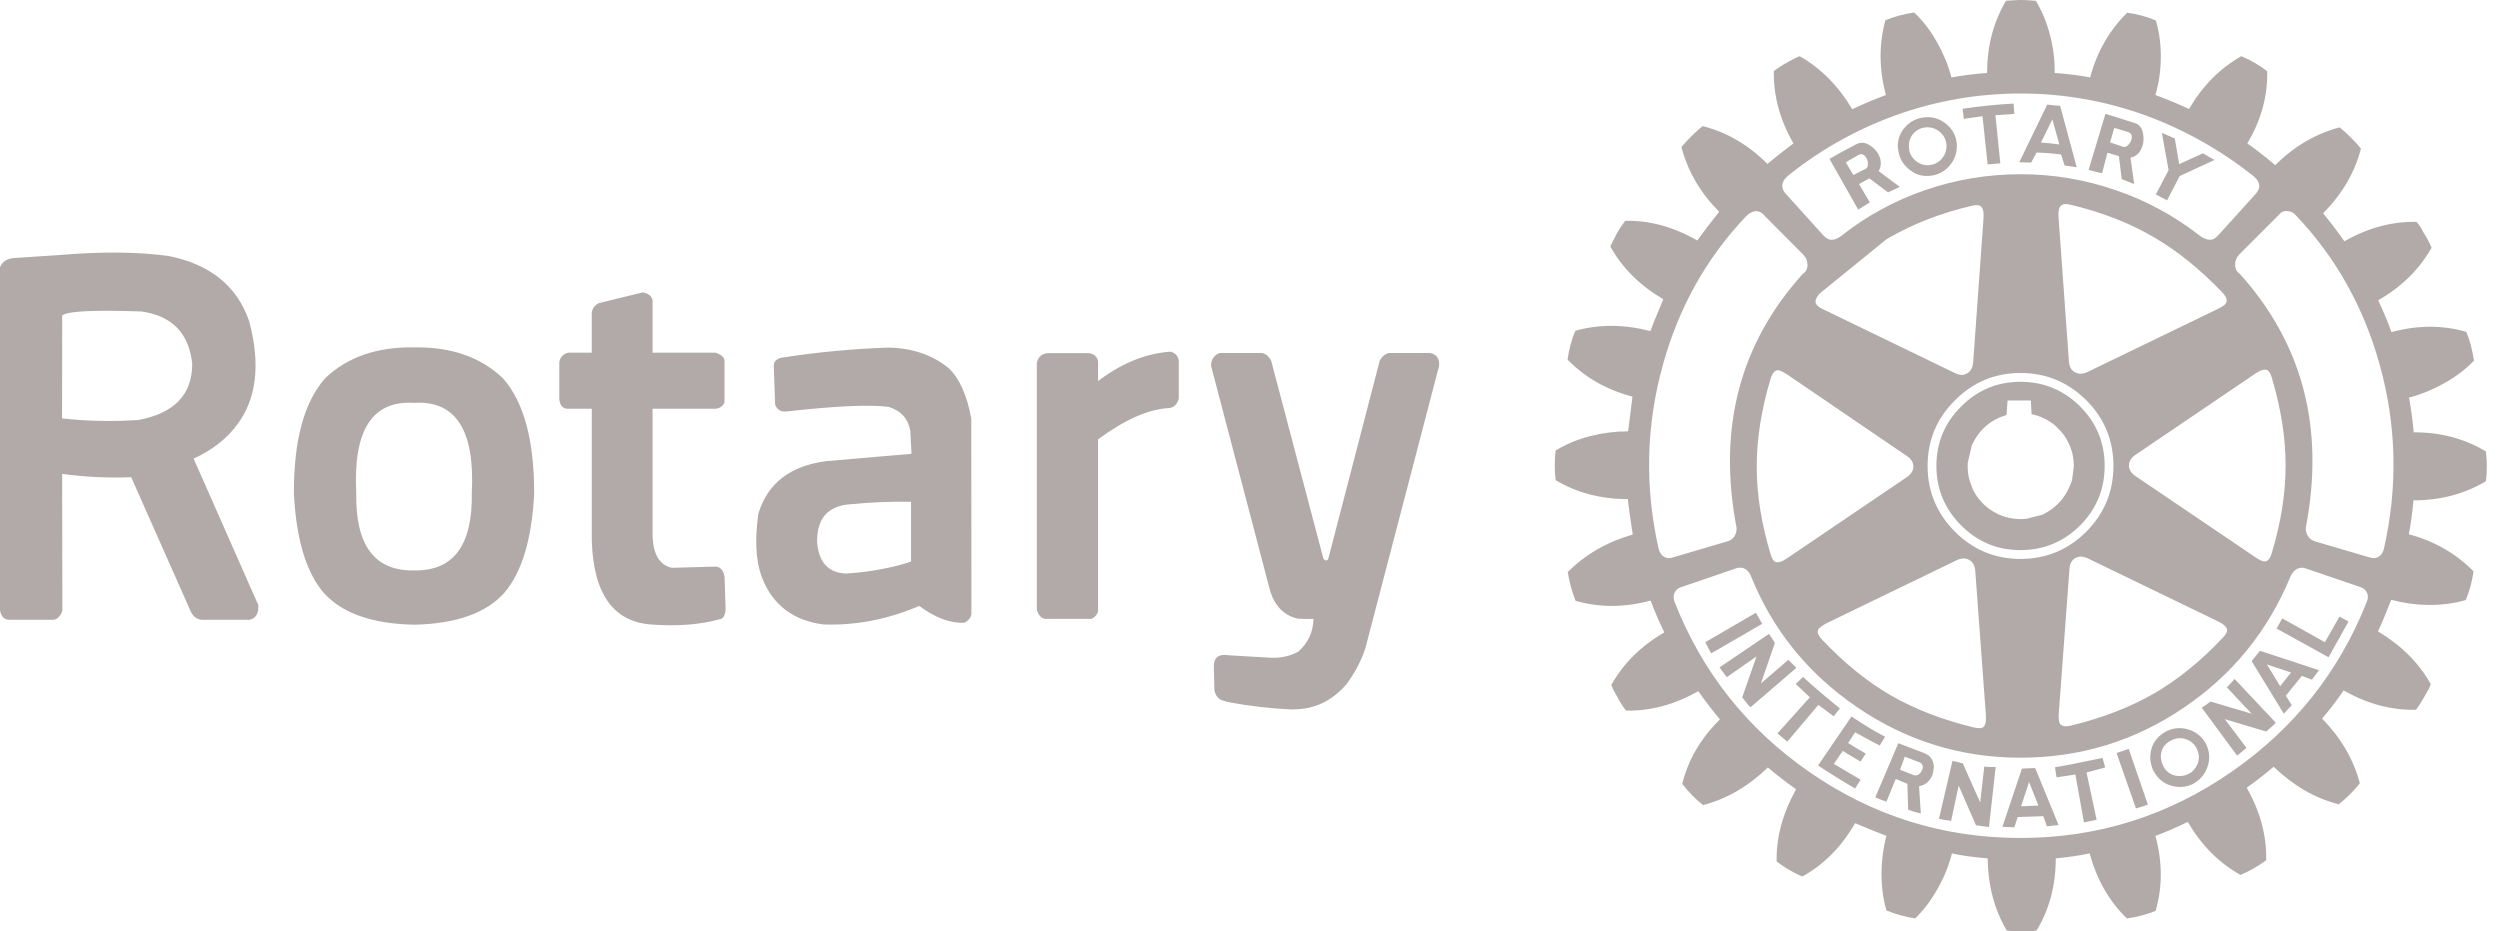 <svg width="102" height="38" viewBox="0 0 102 38" fill="none" xmlns="http://www.w3.org/2000/svg">
<path d="M2.541 10.396L0.502 10.533C0.466 10.541 0.431 10.549 0.397 10.558C0.196 10.618 0.064 10.736 0 10.911V24.913C0.054 25.158 0.176 25.283 0.365 25.287H2.144C2.322 25.284 2.456 25.163 2.544 24.926L2.535 19.335C3.509 19.465 4.449 19.509 5.352 19.468L7.779 24.939C7.781 24.941 7.782 24.944 7.783 24.948C7.883 25.158 8.031 25.271 8.227 25.287H10.193C10.449 25.219 10.563 25.017 10.537 24.684L7.9 18.712C8.652 18.366 9.239 17.911 9.66 17.346C10.461 16.299 10.634 14.903 10.18 13.157C10.176 13.141 10.172 13.125 10.168 13.109C9.678 11.681 8.591 10.794 6.906 10.45C5.684 10.276 4.229 10.258 2.541 10.396ZM5.765 12.709V12.696L5.781 12.709C7.023 12.89 7.71 13.598 7.842 14.834C7.847 16.107 7.101 16.877 5.603 17.143V17.137C4.584 17.205 3.56 17.184 2.532 17.07L2.538 12.858H2.56C2.804 12.691 3.872 12.642 5.766 12.709L5.765 12.709ZM37.139 17.563L37.19 18.515L33.718 18.814C32.245 19.001 31.32 19.715 30.942 20.954C30.791 22.014 30.836 22.875 31.078 23.537C31.513 24.673 32.354 25.32 33.601 25.478C34.92 25.523 36.222 25.271 37.505 24.722C38.168 25.212 38.785 25.44 39.356 25.405C39.365 25.402 39.374 25.397 39.382 25.393C39.535 25.299 39.619 25.181 39.633 25.04L39.629 17.089C39.454 16.118 39.144 15.427 38.698 15.014C38.032 14.475 37.212 14.197 36.239 14.182C34.771 14.232 33.307 14.371 31.856 14.599C31.666 14.657 31.571 14.763 31.57 14.916L31.625 16.511C31.702 16.707 31.843 16.8 32.047 16.79C32.056 16.791 32.066 16.791 32.076 16.79C34.05 16.567 35.433 16.502 36.224 16.596C36.229 16.597 36.235 16.597 36.24 16.596C36.741 16.742 37.041 17.064 37.139 17.562L37.139 17.563ZM34.62 20.579H34.642C35.494 20.493 36.337 20.457 37.171 20.472V22.915C36.359 23.177 35.479 23.339 34.531 23.4C33.774 23.378 33.376 22.92 33.333 22.024L33.34 22.015C33.355 21.146 33.782 20.667 34.62 20.579ZM20.586 24.175C21.296 23.341 21.698 21.995 21.794 20.138C21.799 17.97 21.375 16.402 20.52 15.434C19.615 14.57 18.406 14.149 16.892 14.173C15.377 14.15 14.168 14.57 13.265 15.434C12.408 16.402 11.983 17.971 11.991 20.138C12.085 21.994 12.487 23.34 13.198 24.175C13.941 25.015 15.172 25.452 16.892 25.488C18.612 25.452 19.843 25.015 20.586 24.175ZM19.249 20.119C19.285 22.252 18.5 23.303 16.892 23.273C15.284 23.302 14.499 22.251 14.535 20.119C14.402 17.555 15.188 16.328 16.892 16.438C18.597 16.328 19.382 17.555 19.249 20.119H19.249ZM26.625 12.257C26.596 12.084 26.462 11.975 26.224 11.93L24.436 12.365C24.271 12.45 24.174 12.575 24.144 12.74V14.389H23.182C22.974 14.445 22.854 14.573 22.82 14.773V16.285C22.841 16.52 22.942 16.65 23.125 16.676H24.145V22.06C24.213 24.253 25.041 25.395 26.625 25.484C27.668 25.556 28.58 25.483 29.364 25.265C29.501 25.249 29.58 25.123 29.602 24.887C29.604 24.875 29.605 24.864 29.605 24.852L29.561 23.521C29.518 23.281 29.41 23.148 29.237 23.121C29.226 23.119 29.215 23.118 29.205 23.117L27.41 23.166C26.924 23.058 26.663 22.643 26.625 21.917V16.676H29.208C29.382 16.651 29.5 16.565 29.56 16.419V14.723C29.557 14.583 29.435 14.472 29.195 14.389H26.625V12.258L26.625 12.257ZM47.775 14.355C47.764 14.353 47.753 14.351 47.743 14.348C46.727 14.426 45.746 14.826 44.801 15.549V14.738C44.76 14.548 44.636 14.438 44.43 14.409H42.721C42.495 14.44 42.355 14.573 42.302 14.808V24.868C42.357 25.085 42.467 25.212 42.631 25.249H44.535C44.676 25.18 44.765 25.079 44.801 24.944V17.925C45.901 17.113 46.872 16.687 47.714 16.648C47.901 16.62 48.028 16.494 48.095 16.27V14.7C48.054 14.514 47.947 14.399 47.775 14.354V14.355ZM49.763 14.402C49.543 14.482 49.424 14.651 49.407 14.91L51.834 24.154C52.041 24.766 52.419 25.129 52.968 25.243C53.183 25.254 53.391 25.256 53.591 25.249C53.577 25.791 53.368 26.238 52.965 26.59C52.597 26.791 52.179 26.87 51.71 26.828L50.147 26.736C49.735 26.668 49.528 26.814 49.525 27.172L49.547 28.165C49.6 28.406 49.729 28.55 49.934 28.595C49.984 28.607 50.036 28.623 50.09 28.642C50.994 28.81 51.87 28.911 52.717 28.947L52.733 28.941C53.613 28.953 54.353 28.604 54.954 27.895C55.298 27.414 55.548 26.936 55.703 26.463L58.714 14.932C58.742 14.635 58.62 14.458 58.349 14.402H56.672C56.517 14.436 56.392 14.536 56.297 14.7L54.195 22.794C54.147 22.893 54.081 22.893 53.995 22.794L51.863 14.716C51.763 14.528 51.631 14.423 51.469 14.402H49.763Z" fill="#B1AAA9"/>
<path d="M96.327 6.064C96.066 5.748 95.776 5.457 95.46 5.196C94.473 5.457 93.596 5.972 92.829 6.74C92.464 6.426 92.084 6.129 91.689 5.851C92.253 4.909 92.524 3.927 92.502 2.907C92.179 2.655 91.823 2.449 91.445 2.293C90.566 2.793 89.855 3.511 89.313 4.447C88.864 4.238 88.406 4.049 87.941 3.878C88.081 3.397 88.154 2.901 88.161 2.389C88.168 1.832 88.102 1.314 87.96 0.836C87.585 0.678 87.191 0.571 86.788 0.518C86.055 1.244 85.552 2.124 85.279 3.158C84.8 3.069 84.317 3.01 83.831 2.979C83.839 2.474 83.779 1.97 83.653 1.48C83.519 0.945 83.322 0.462 83.062 0.032H83.04L82.776 0.013C82.67 0.004 82.565 -0 82.459 9.42117e-06C82.346 9.42117e-06 82.24 0.004 82.141 0.013L81.846 0.032C81.331 0.898 81.073 1.881 81.073 2.979C80.624 3.007 80.139 3.066 79.619 3.158C79.489 2.667 79.297 2.195 79.047 1.753C78.78 1.268 78.464 0.853 78.097 0.508C77.653 0.578 77.262 0.684 76.925 0.826C76.656 1.804 76.662 2.822 76.945 3.878C76.516 4.033 76.059 4.226 75.572 4.457C75.009 3.508 74.294 2.787 73.428 2.294C73.336 2.327 73.238 2.373 73.133 2.43C73.042 2.476 72.954 2.525 72.868 2.579C72.817 2.602 72.768 2.629 72.722 2.662L72.373 2.894C72.352 3.902 72.618 4.887 73.173 5.851C72.759 6.162 72.404 6.441 72.11 6.686C71.328 5.905 70.448 5.391 69.467 5.146C69.153 5.403 68.863 5.689 68.602 6C68.863 6.993 69.377 7.873 70.143 8.64C69.777 9.098 69.478 9.488 69.248 9.812C68.281 9.255 67.302 8.987 66.309 9.008C66.19 9.165 66.081 9.327 65.982 9.495L65.7 10.056C66.19 10.935 66.912 11.653 67.863 12.21C67.596 12.843 67.42 13.277 67.335 13.509C66.258 13.228 65.237 13.223 64.273 13.497C64.125 13.842 64.019 14.234 63.956 14.672C64.667 15.402 65.55 15.906 66.605 16.181L66.427 17.598C65.917 17.598 65.409 17.661 64.915 17.785C64.406 17.91 63.919 18.11 63.47 18.379C63.421 18.782 63.421 19.189 63.47 19.592C64.336 20.107 65.318 20.364 66.418 20.364C66.438 20.603 66.505 21.085 66.617 21.809C65.561 22.112 64.677 22.623 63.965 23.341C64.029 23.749 64.135 24.14 64.283 24.513C65.261 24.794 66.282 24.791 67.345 24.503C67.51 24.945 67.697 25.378 67.904 25.802C66.955 26.351 66.234 27.066 65.741 27.946C65.789 28.079 65.849 28.203 65.919 28.315C65.931 28.34 65.946 28.365 65.963 28.388C66.081 28.621 66.207 28.822 66.341 28.992C67.341 29.013 68.323 28.749 69.289 28.2C69.568 28.596 69.864 28.979 70.175 29.35C69.394 30.117 68.88 30.994 68.635 31.98C68.88 32.304 69.165 32.594 69.488 32.848C70.454 32.594 71.335 32.082 72.129 31.313C72.5 31.626 72.885 31.922 73.281 32.203C72.731 33.187 72.466 34.169 72.487 35.147C72.805 35.395 73.154 35.599 73.536 35.761C74.415 35.276 75.133 34.55 75.689 33.585C76.168 33.79 76.594 33.962 76.966 34.102C76.838 34.589 76.771 35.089 76.766 35.593C76.76 36.149 76.826 36.667 76.966 37.146C77.339 37.3 77.73 37.409 78.139 37.472C78.499 37.121 78.812 36.702 79.079 36.215C79.333 35.764 79.519 35.299 79.638 34.82C80.074 34.913 80.56 34.98 81.096 35.021C81.111 36.134 81.371 37.117 81.877 37.968C81.898 37.968 81.923 37.971 81.95 37.977L82.195 38H82.808L83.091 37.968C83.614 37.108 83.875 36.126 83.875 35.021C84.339 34.98 84.8 34.913 85.257 34.82C85.553 35.898 86.061 36.782 86.778 37.472C87.215 37.409 87.605 37.306 87.95 37.164C88.232 36.186 88.23 35.165 87.941 34.103C88.362 33.948 88.802 33.758 89.26 33.534C89.823 34.491 90.54 35.212 91.413 35.697C91.779 35.542 92.129 35.342 92.461 35.097C92.483 34.097 92.218 33.112 91.667 32.139C92.046 31.869 92.412 31.584 92.766 31.282C93.569 32.057 94.453 32.568 95.419 32.816C95.74 32.565 96.03 32.277 96.282 31.958C96.022 30.979 95.509 30.1 94.742 29.319C95.056 28.953 95.349 28.569 95.619 28.169C96.582 28.717 97.564 28.981 98.563 28.959L98.595 28.928C98.667 28.831 98.752 28.7 98.849 28.537C98.94 28.382 99.017 28.249 99.081 28.136L99.103 28.093C99.131 28.022 99.155 27.963 99.176 27.915C98.698 27.055 97.98 26.337 97.023 25.761C97.156 25.479 97.336 25.049 97.563 24.471C98.048 24.604 98.543 24.675 99.049 24.681C99.606 24.689 100.124 24.623 100.603 24.481C100.751 24.136 100.857 23.745 100.92 23.309C100.194 22.576 99.314 22.073 98.28 21.799C98.363 21.37 98.426 20.908 98.468 20.415C99.567 20.415 100.553 20.154 101.426 19.634C101.476 19.233 101.476 18.829 101.426 18.42C100.568 17.899 99.586 17.638 98.481 17.638C98.436 17.164 98.373 16.691 98.29 16.222C98.78 16.093 99.252 15.901 99.694 15.653C100.181 15.385 100.596 15.071 100.939 14.713C100.869 14.262 100.765 13.871 100.625 13.541C99.653 13.259 98.635 13.262 97.572 13.55C97.451 13.205 97.271 12.772 97.032 12.251C97.829 11.793 98.463 11.224 98.935 10.542L99.144 10.224C99.166 10.182 99.187 10.143 99.208 10.107C99.112 9.879 98.995 9.66 98.859 9.452C98.823 9.375 98.781 9.301 98.735 9.23C98.691 9.169 98.644 9.11 98.595 9.053C97.595 9.031 96.614 9.295 95.65 9.843C95.376 9.452 95.087 9.072 94.783 8.703C95.558 7.922 96.073 7.042 96.327 6.064ZM92.989 8.757C93.052 8.658 93.153 8.609 93.294 8.609C93.448 8.609 93.578 8.672 93.684 8.799C95.304 10.504 96.442 12.534 97.095 14.892C97.78 17.363 97.836 19.863 97.264 22.392C97.23 22.524 97.168 22.626 97.076 22.696C96.971 22.774 96.847 22.792 96.705 22.75L94.446 22.086C94.339 22.055 94.245 21.988 94.183 21.896C94.105 21.792 94.067 21.665 94.075 21.536C94.856 17.494 93.962 14.043 91.394 11.184C91.333 11.146 91.283 11.093 91.248 11.03C91.213 10.968 91.195 10.897 91.194 10.826C91.185 10.664 91.238 10.521 91.352 10.393L92.989 8.757ZM84.117 8.367C84.186 8.316 84.309 8.312 84.485 8.354C85.753 8.657 86.877 9.094 87.856 9.666C88.827 10.229 89.763 10.982 90.663 11.925C90.833 12.1 90.885 12.249 90.822 12.369C90.788 12.433 90.672 12.513 90.476 12.61L85.171 15.177C84.974 15.268 84.802 15.271 84.656 15.186C84.508 15.11 84.427 14.963 84.412 14.745L83.989 8.872C83.968 8.598 84.011 8.43 84.117 8.367ZM86.333 7.763C85.08 7.327 83.763 7.106 82.436 7.109C81.091 7.109 79.789 7.327 78.529 7.763C77.32 8.179 76.188 8.793 75.181 9.58C75.026 9.707 74.89 9.774 74.771 9.78C74.644 9.795 74.524 9.742 74.409 9.621L72.837 7.881C72.634 7.633 72.683 7.386 72.986 7.141C74.297 6.095 75.77 5.27 77.347 4.701C78.98 4.114 80.701 3.814 82.436 3.815C84.177 3.815 85.871 4.11 87.519 4.701C89.081 5.271 90.538 6.084 91.889 7.141C92.207 7.386 92.264 7.633 92.058 7.881L90.486 9.621C90.373 9.742 90.254 9.795 90.126 9.78C90.006 9.774 89.865 9.707 89.704 9.58C88.689 8.792 87.55 8.178 86.333 7.763ZM92.007 15.25C92.231 15.096 92.397 15.047 92.502 15.104C92.579 15.138 92.642 15.244 92.693 15.422C93.066 16.673 93.252 17.862 93.252 18.989C93.252 20.124 93.066 21.31 92.693 22.55C92.623 22.789 92.525 22.909 92.398 22.909C92.313 22.909 92.183 22.848 92.007 22.727L87.128 19.424C86.95 19.303 86.861 19.158 86.861 18.989C86.861 18.821 86.95 18.678 87.128 18.557L92.007 15.25ZM82.436 15.218C83.478 15.218 84.373 15.589 85.12 16.33C85.859 17.069 86.228 17.963 86.228 19.011C86.228 20.053 85.859 20.948 85.12 21.695C84.373 22.434 83.478 22.804 82.436 22.804C81.395 22.804 80.504 22.434 79.765 21.695C79.019 20.948 78.646 20.053 78.646 19.011C78.646 17.963 79.019 17.069 79.765 16.33C80.504 15.589 81.394 15.218 82.436 15.218ZM84.434 23.214C84.447 23.004 84.524 22.857 84.666 22.772C84.814 22.687 84.987 22.691 85.183 22.782L90.486 25.348C90.731 25.467 90.858 25.587 90.867 25.707C90.867 25.799 90.803 25.907 90.676 26.034C89.78 26.985 88.843 27.742 87.865 28.305C86.893 28.862 85.77 29.295 84.498 29.604C84.259 29.66 84.107 29.631 84.044 29.519C84.001 29.449 83.986 29.305 83.999 29.087L84.434 23.214ZM93.443 23.541C93.519 23.365 93.624 23.25 93.76 23.195C93.85 23.159 93.95 23.154 94.043 23.182L96.305 23.954C96.432 23.996 96.519 24.07 96.569 24.176C96.626 24.282 96.626 24.405 96.569 24.544C95.442 27.403 93.603 29.717 91.054 31.485C88.458 33.287 85.585 34.189 82.436 34.189C79.283 34.189 76.411 33.291 73.819 31.495C71.283 29.735 69.453 27.426 68.326 24.567C68.271 24.419 68.271 24.288 68.326 24.176C68.377 24.07 68.466 23.996 68.593 23.954L70.852 23.182C70.943 23.154 71.038 23.154 71.138 23.182C71.264 23.232 71.36 23.328 71.423 23.468C72.308 25.679 73.747 27.467 75.74 28.833C77.763 30.22 79.995 30.914 82.436 30.914C84.88 30.914 87.106 30.23 89.113 28.865C91.085 27.526 92.528 25.751 93.443 23.541ZM73.745 10.826C73.745 10.897 73.726 10.968 73.691 11.03C73.656 11.093 73.606 11.146 73.545 11.184C70.974 14.037 70.076 17.488 70.852 21.536C70.858 21.67 70.826 21.789 70.756 21.896C70.691 21.99 70.594 22.058 70.483 22.086L68.231 22.75C68.085 22.792 67.962 22.774 67.863 22.696C67.771 22.632 67.708 22.531 67.672 22.391C67.102 19.862 67.159 17.367 67.841 14.904C68.488 12.551 69.622 10.524 71.243 8.821C71.369 8.694 71.5 8.626 71.633 8.618C71.693 8.614 71.754 8.624 71.809 8.648C71.864 8.673 71.913 8.71 71.95 8.757L73.577 10.393C73.695 10.521 73.751 10.664 73.745 10.826ZM74.104 12.41C74.034 12.298 74.084 12.15 74.254 11.966L76.945 9.78C76.986 9.753 77.025 9.728 77.061 9.707C78.068 9.129 79.19 8.693 80.432 8.399C80.607 8.356 80.731 8.359 80.8 8.408C80.906 8.478 80.949 8.647 80.927 8.916L80.505 14.786C80.484 15.005 80.402 15.152 80.26 15.231C80.177 15.285 80.077 15.307 79.978 15.295L79.774 15.231C79.768 15.223 79.761 15.218 79.755 15.218L74.454 12.652C74.263 12.57 74.147 12.489 74.104 12.41ZM72.532 15.104C72.608 15.104 72.738 15.164 72.922 15.282L77.789 18.598C77.973 18.719 78.065 18.864 78.065 19.033C78.065 19.201 77.977 19.345 77.802 19.465L72.922 22.772C72.696 22.927 72.53 22.975 72.423 22.919C72.354 22.884 72.291 22.778 72.237 22.6C71.862 21.355 71.674 20.166 71.674 19.033C71.674 17.907 71.862 16.717 72.237 15.463C72.307 15.23 72.405 15.11 72.532 15.104ZM79.838 22.855C80.029 22.763 80.198 22.761 80.346 22.846C80.494 22.93 80.576 23.078 80.591 23.29L81.023 29.16C81.044 29.435 81.004 29.608 80.905 29.678C80.835 29.72 80.709 29.72 80.527 29.678C79.265 29.375 78.141 28.942 77.157 28.378C76.185 27.815 75.249 27.058 74.349 26.107C74.18 25.931 74.126 25.788 74.19 25.675C74.233 25.605 74.348 25.521 74.537 25.421L79.838 22.855ZM69.816 26.657L71.897 25.453L71.642 24.999L69.575 26.203L69.816 26.657ZM75.403 30.313L75.689 29.878C76.238 30.18 76.572 30.361 76.693 30.418L76.912 30.059C76.548 29.875 76.091 29.599 75.54 29.233L74.177 31.231C74.673 31.559 75.177 31.872 75.689 32.171L75.912 31.812L74.822 31.168L75.181 30.64L75.912 31.072L76.122 30.745C75.903 30.625 75.664 30.48 75.403 30.313ZM73.564 27.619L73.269 27.905L73.841 28.452L72.52 29.922L72.922 30.259L74.19 28.76L74.813 29.223L75.067 28.906C74.446 28.4 73.946 27.971 73.564 27.619V27.619ZM72.415 26.235C72.323 26.074 72.243 25.951 72.173 25.866L70.156 27.229C70.219 27.32 70.318 27.453 70.451 27.629L71.665 26.784L71.083 28.451C71.105 28.473 71.157 28.541 71.242 28.655C71.306 28.746 71.366 28.813 71.423 28.855L73.291 27.248L72.964 26.92L71.846 27.883L72.415 26.234V26.235ZM81.423 31.294C81.22 31.301 81.065 31.294 80.959 31.272L80.791 32.74L80.082 31.145L79.66 31.041L79.11 33.407C79.216 33.434 79.381 33.462 79.606 33.489L79.914 32.054L80.619 33.67L81.15 33.744L81.423 31.294ZM78.529 30.736L77.452 30.322L76.512 32.531C76.66 32.598 76.812 32.657 76.966 32.708L77.347 31.781L77.821 31.98L77.853 33.035C77.973 33.086 78.146 33.139 78.37 33.194L78.297 32.077C78.458 32.055 78.596 31.978 78.71 31.844C78.816 31.717 78.875 31.569 78.888 31.399L78.901 31.263C78.879 31.002 78.756 30.826 78.529 30.736H78.529ZM78.32 31.104C78.396 31.14 78.438 31.193 78.447 31.263C78.453 31.286 78.454 31.31 78.45 31.333C78.446 31.357 78.437 31.379 78.424 31.399C78.402 31.477 78.354 31.544 78.287 31.59C78.258 31.613 78.223 31.629 78.185 31.635C78.148 31.64 78.11 31.636 78.075 31.622L77.525 31.409V31.399L77.716 30.872L78.32 31.104ZM86.851 30.555L86.356 30.723L87.147 32.984C87.352 32.928 87.514 32.874 87.633 32.826L86.851 30.555ZM85.892 31.313L85.784 30.923C84.842 31.122 84.195 31.249 83.843 31.304L83.907 31.717L84.675 31.599L85.025 33.553L85.542 33.448L85.13 31.517L85.892 31.313ZM82.49 31.358L82.481 31.399L81.699 33.734L82.185 33.756L82.322 33.334L83.367 33.302L83.513 33.712L83.989 33.661L83.062 31.399L83.03 31.336L82.49 31.358L82.49 31.358ZM82.786 31.908L83.166 32.867L82.458 32.899L82.786 31.907V31.908ZM87.728 30.891C87.728 31.039 87.763 31.209 87.833 31.399L87.896 31.505C87.972 31.644 88.076 31.766 88.202 31.863C88.328 31.96 88.473 32.029 88.627 32.066C88.951 32.149 89.254 32.11 89.536 31.949C89.76 31.807 89.922 31.624 90.021 31.399C90.098 31.23 90.136 31.06 90.136 30.891C90.136 30.688 90.083 30.491 89.977 30.3C89.897 30.164 89.791 30.045 89.664 29.951C89.538 29.856 89.393 29.788 89.24 29.751C89.088 29.708 88.93 29.697 88.774 29.717C88.618 29.737 88.468 29.788 88.332 29.868C87.944 30.093 87.743 30.433 87.728 30.892V30.891ZM88.161 30.892C88.161 30.59 88.29 30.369 88.551 30.228C88.637 30.176 88.733 30.141 88.833 30.127C88.933 30.112 89.034 30.117 89.132 30.142C89.337 30.199 89.497 30.318 89.608 30.5C89.678 30.642 89.714 30.772 89.714 30.892C89.714 31.082 89.647 31.251 89.514 31.4C89.477 31.456 89.414 31.51 89.323 31.559C89.166 31.649 88.984 31.682 88.805 31.653C88.627 31.629 88.465 31.538 88.351 31.399L88.269 31.272C88.207 31.154 88.171 31.024 88.161 30.892ZM91.172 27.702C90.996 27.899 90.89 28.012 90.854 28.042L91.867 29.119L90.19 28.623C90.099 28.693 89.979 28.777 89.831 28.874L91.276 30.831L91.657 30.513L90.771 29.341L92.461 29.846C92.671 29.67 92.801 29.551 92.852 29.487L91.172 27.702ZM94.456 27.556C94.547 27.435 94.6 27.364 94.614 27.343L92.207 26.552L91.867 26.974L93.179 29.119L93.506 28.769L93.261 28.388L93.916 27.575L94.329 27.733L94.456 27.555V27.556ZM93.474 27.438L93.03 27.997L92.493 27.111L93.474 27.438ZM95.819 25.358L95.45 25.157L94.856 26.202L93.116 25.23L92.884 25.644L95.005 26.816L95.819 25.358ZM84.866 16.581C84.191 15.912 83.38 15.577 82.436 15.577C81.493 15.577 80.688 15.912 80.019 16.581C79.344 17.25 79.005 18.06 79.005 19.011C79.005 19.956 79.344 20.766 80.019 21.441C80.688 22.11 81.493 22.445 82.436 22.445C83.38 22.445 84.191 22.11 84.866 21.441C85.535 20.766 85.87 19.956 85.87 19.011C85.87 18.06 85.535 17.25 84.866 16.581H84.866ZM84.117 17.639C84.165 17.694 84.211 17.753 84.254 17.817L84.317 17.925C84.514 18.262 84.612 18.624 84.612 19.011V19.034L84.539 19.593C84.482 19.768 84.404 19.941 84.307 20.11C84.123 20.428 83.861 20.694 83.545 20.882C83.475 20.923 83.408 20.96 83.345 20.997L82.681 21.165C82.607 21.173 82.533 21.178 82.459 21.178H82.385C82.094 21.172 81.806 21.107 81.541 20.987L81.477 20.955C81.413 20.919 81.35 20.884 81.286 20.85C80.947 20.636 80.673 20.333 80.495 19.974C80.476 19.928 80.458 19.881 80.441 19.834C80.343 19.6 80.289 19.35 80.282 19.097V19.066V19.033V19.011V18.938V18.893L80.45 18.166C80.487 18.088 80.525 18.014 80.568 17.944C80.76 17.604 81.041 17.322 81.382 17.131C81.479 17.076 81.581 17.03 81.687 16.994L81.867 16.93L81.909 16.34H82.858L82.89 16.899C83.257 16.977 83.577 17.132 83.852 17.363L84.094 17.607C84.104 17.616 84.112 17.627 84.117 17.639V17.639ZM76.416 6.023C76.177 5.817 75.951 5.771 75.74 5.883C75.249 6.137 74.884 6.338 74.644 6.486L75.816 8.554L76.29 8.259L75.848 7.509L76.271 7.277L77.03 7.849L77.515 7.626L76.649 6.982C76.699 6.891 76.728 6.806 76.734 6.728C76.755 6.467 76.65 6.232 76.416 6.023ZM76.207 6.728C76.209 6.76 76.202 6.791 76.187 6.819C76.172 6.847 76.149 6.871 76.122 6.886L75.616 7.141L75.308 6.623L75.816 6.327C75.928 6.264 76.027 6.285 76.112 6.391C76.149 6.438 76.177 6.492 76.194 6.55C76.21 6.608 76.215 6.668 76.208 6.728H76.207ZM80.124 4.848L80.886 4.742L81.096 6.709L81.613 6.664L81.413 4.701L82.185 4.647L82.153 4.225C81.457 4.264 80.763 4.335 80.073 4.438L80.123 4.848H80.124ZM77.748 5.165C77.54 5.38 77.426 5.669 77.43 5.968L77.443 6.083C77.477 6.415 77.62 6.686 77.875 6.896C78.129 7.116 78.418 7.208 78.742 7.173C79.043 7.149 79.323 7.009 79.523 6.782C79.733 6.549 79.838 6.278 79.838 5.968V5.873C79.827 5.715 79.783 5.561 79.708 5.421C79.634 5.28 79.531 5.158 79.406 5.06C79.286 4.957 79.146 4.88 78.995 4.833C78.845 4.786 78.686 4.77 78.529 4.787C78.23 4.81 77.951 4.945 77.748 5.165ZM77.884 6.032V5.968C77.879 5.872 77.893 5.776 77.926 5.686C77.959 5.595 78.009 5.512 78.075 5.441C78.139 5.369 78.217 5.31 78.304 5.268C78.391 5.226 78.486 5.202 78.583 5.196C78.794 5.184 78.981 5.245 79.142 5.378C79.303 5.511 79.394 5.684 79.415 5.895V5.968C79.415 6.165 79.348 6.338 79.215 6.486C79.081 6.635 78.913 6.719 78.71 6.74C78.611 6.749 78.512 6.737 78.417 6.706C78.323 6.675 78.236 6.625 78.161 6.56C77.991 6.419 77.9 6.244 77.884 6.032ZM87.455 5.6C87.44 5.283 87.321 5.088 87.096 5.019C86.391 4.792 85.993 4.669 85.901 4.647L85.216 6.928C85.355 6.97 85.538 7.017 85.765 7.068L85.984 6.232L86.451 6.369L86.566 7.309L87.074 7.509L86.924 6.432C87.102 6.398 87.24 6.297 87.338 6.127C87.428 5.964 87.468 5.788 87.455 5.6ZM86.82 5.387C86.925 5.415 86.979 5.486 86.979 5.6C86.972 5.704 86.933 5.798 86.861 5.883C86.785 5.976 86.707 6.012 86.629 5.991L86.092 5.81L86.261 5.219C86.563 5.304 86.75 5.36 86.82 5.387H86.82ZM84.053 4.32L83.526 4.269L82.385 6.623L82.872 6.632L83.091 6.223C83.466 6.235 83.8 6.263 84.094 6.305L84.234 6.75L84.729 6.823L84.053 4.32ZM83.736 4.87L84.021 5.895C83.773 5.856 83.523 5.831 83.271 5.819L83.736 4.87ZM88.732 5.651L88.204 5.419L88.478 6.94L87.96 7.932L88.414 8.176L88.932 7.182L90.349 6.528C90.143 6.409 89.987 6.318 89.882 6.255L88.91 6.696L88.732 5.651Z" fill="#B1AAA9"/>
</svg>
